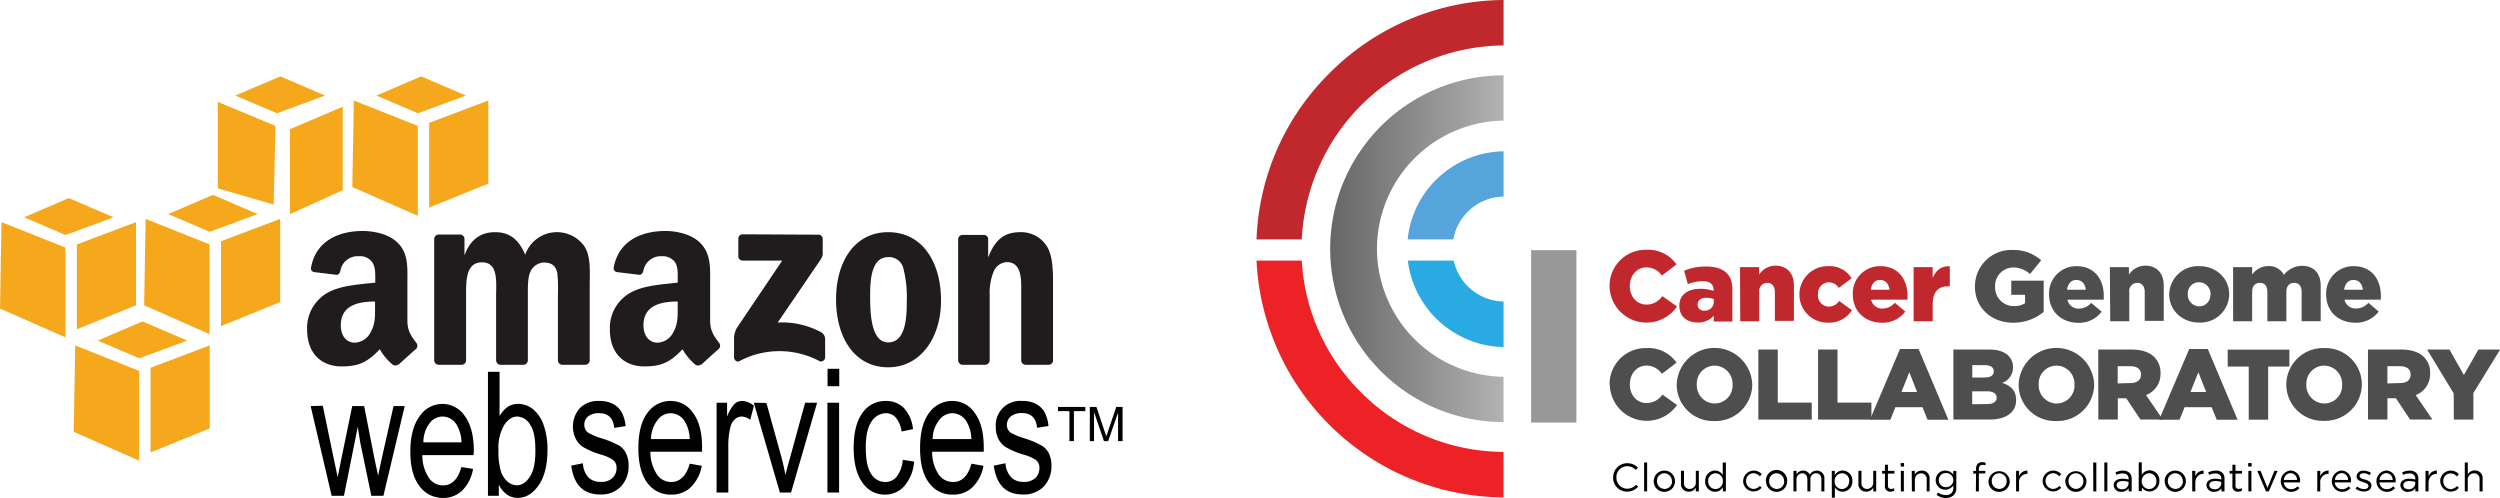 <svg id="Layer_1" data-name="Layer 1" xmlns="http://www.w3.org/2000/svg" xmlns:xlink="http://www.w3.org/1999/xlink" viewBox="0 0 671.58 133.76"><defs><style>.cls-1{fill:#201c1d;}.cls-2{fill:#010101;}.cls-3{fill:#f6a81c;}.cls-4{fill:#989898;}.cls-5{fill:#c1282d;}.cls-6{fill:#4e4e4e;}.cls-7{fill:#ec2227;}.cls-8{fill:url(#linear-gradient);}.cls-9{fill:#2aaae2;}.cls-10{fill:#55a4db;}</style><linearGradient id="linear-gradient" x1="357.75" y1="16.88" x2="405.15" y2="16.88" gradientTransform="matrix(1, 0, 0, -1, 0, 83.69)" gradientUnits="userSpaceOnUse"><stop offset="0" stop-color="#676767"/><stop offset="1" stop-color="#b4b4b4"/></linearGradient></defs><title>logos-AWS-Cancer-Collaborator</title><path id="path243" class="cls-1" d="M97.44,62.05c-5.9,0-12.49,2.28-13.87,9.76a1,1,0,0,0,.88,1.29l6,.73c.56,0,.94-.64,1-1.21a4.74,4.74,0,0,1,5-3.79A4,4,0,0,1,100,70.44c.87,1.31.81,3.09.81,4.6v.88c-3.6.42-8.33.67-11.7,2.18a10.84,10.84,0,0,0-6.61,10.41c0,6.62,4,9.92,9.27,9.92,4.41,0,6.85-1,10.25-4.6a15.31,15.31,0,0,0,3.55,4.2,1.24,1.24,0,0,0,1.45-.17V98c1.24-1.13,3.49-3.19,4.76-4.28a1.23,1.23,0,0,0,0-1.69c-1.14-1.61-2.34-2.91-2.34-5.89V76.17c0-4.21.35-8.08-2.66-11C104.42,62.86,100.45,62.05,97.44,62.05Zm81.31,0c-5.91,0-12.49,2.28-13.88,9.76a1.05,1.05,0,0,0,.89,1.29l6.05.73c.56,0,.94-.64,1.05-1.21a4.74,4.74,0,0,1,5-3.79,4,4,0,0,1,3.47,1.61c.86,1.31.72,3.09.72,4.6v.88c-3.59.42-8.24.67-11.61,2.18a10.83,10.83,0,0,0-6.61,10.41c0,6.62,4,9.92,9.27,9.92,4.4,0,6.84-1,10.25-4.6a15.08,15.08,0,0,0,3.54,4.2,1.26,1.26,0,0,0,1.46-.17V98c1.24-1.13,3.49-3.19,4.76-4.28a1.23,1.23,0,0,0,0-1.69c-1.14-1.61-2.34-2.91-2.34-5.89V76.17c0-4.21.27-8.08-2.75-11C185.64,62.86,181.76,62.05,178.75,62.05ZM133,62.37c-3.81,0-6.64,1.93-8.14,6.05h-.09V64.15A1.2,1.2,0,0,0,123.66,63h-5.81a1.23,1.23,0,0,0-1.21,1.21V96.9A1.27,1.27,0,0,0,117.77,98H124a1.23,1.23,0,0,0,1.21-1.21V79.47c0-3.78-.18-9,4.27-9s3.79,5.31,3.79,9V96.82A1.25,1.25,0,0,0,134.38,98h6.21a1.22,1.22,0,0,0,1.21-1.21V79.47c0-1.85-.07-4.56.57-6.21a4.18,4.18,0,0,1,3.71-2.74c1.8,0,3.17.63,3.63,2.82a43.06,43.06,0,0,1,.16,6.13V96.82A1.25,1.25,0,0,0,151,98h6.21a1.23,1.23,0,0,0,1.21-1.21V76.17c0-3.51.35-7.49-1.61-10.25a9.05,9.05,0,0,0-15.73,2.5C139.34,64.3,136.89,62.37,133,62.37Zm105.59,0c-9,0-14,7.89-14,18.07s4.93,18.23,14,18.23c8.68,0,14.2-7.93,14.2-17.91C252.8,70.45,247.8,62.37,238.6,62.37Zm35.41,0c-4.29,0-6.74,2.15-8.47,6.62h-.08V64a1.19,1.19,0,0,0-1.13-.89H258.6a1.2,1.2,0,0,0-1.21,1.05V96.82A1.25,1.25,0,0,0,258.52,98h6.13a1.23,1.23,0,0,0,1.21-1.21V79.23A15.17,15.17,0,0,1,266.91,73a4,4,0,0,1,3.55-2.58c4.28,0,3.87,5.21,3.87,8.79V97a1.24,1.24,0,0,0,1.13,1h6.21a1.23,1.23,0,0,0,1.21-1V76.41c0-3.16,0-7.56-1.61-10.17A8.14,8.14,0,0,0,274,62.37Zm-74.53.57a1.14,1.14,0,0,0-1.13,1.21v4.68A1.14,1.14,0,0,0,199.48,70h10.65L198,88a5.91,5.91,0,0,0-.81,3.23V96c0,.68.74,1.43,1.45,1A22.94,22.94,0,0,1,220.13,97c.76.41,1.53-.37,1.53-1v-5a2.13,2.13,0,0,0-1.13-1.78,22.18,22.18,0,0,0-11.61-2.58l10.56-15.49c1-1.39,1.53-2.23,1.53-2.9v-4a1.13,1.13,0,0,0-1.12-1.21Zm39.12,6.13a3.94,3.94,0,0,1,4.11,3.14,30.79,30.79,0,0,1,.89,8.63c0,4.2-.19,11.14-5,11.14s-4.84-8.59-4.84-12.59S234,69.07,238.6,69.07ZM100.75,81v1.37c0,2.48.09,4.57-1.13,6.77a5,5,0,0,1-4.28,2.91c-2.37,0-3.79-1.93-3.79-4.68C91.55,82,96.26,81,100.75,81Zm81.3,0v1.37c0,2.48.09,4.57-1.12,6.77a5,5,0,0,1-4.28,2.91c-2.38,0-3.79-1.93-3.79-4.68C172.86,82,177.57,81,182.05,81Z"/><path id="path257" class="cls-2" d="M222.31,99.07v4.68h3.14V99.07Zm-91.23.81v33.31H134v-3a7.12,7.12,0,0,0,2.18,2.66,4.93,4.93,0,0,0,2.9.89c2.13,0,4-1.09,5.57-3.31s2.42-5.43,2.42-9.52a19.3,19.3,0,0,0-1.05-6.77,9.47,9.47,0,0,0-2.82-4.2,6.4,6.4,0,0,0-4-1.45,5.15,5.15,0,0,0-2.82.81,7.44,7.44,0,0,0-2.18,2.5V99.88Zm29.84,7.83a6.83,6.83,0,0,0-5.16,1.93,7.46,7.46,0,0,0-1.13,8.15,5.7,5.7,0,0,0,1.94,2.26,21.82,21.82,0,0,0,4.92,2.09,10.85,10.85,0,0,1,3.14,1.38,2.62,2.62,0,0,1,1,2.17,3.66,3.66,0,0,1-1.13,2.75,4.32,4.32,0,0,1-3.15,1,4.44,4.44,0,0,1-3.3-1.21,6,6,0,0,1-1.45-3.79l-3.15.65c.71,5.17,3.29,7.74,7.74,7.74a7.27,7.27,0,0,0,5.57-2.1,7.87,7.87,0,0,0,2.1-5.64,7.47,7.47,0,0,0-.65-3.23,5.14,5.14,0,0,0-1.77-2.1,25.93,25.93,0,0,0-5.09-2.09,16,16,0,0,1-3.38-1.45,2.53,2.53,0,0,1-1-2.1,2.84,2.84,0,0,1,1-2.26A4.6,4.6,0,0,1,161,111c2.41,0,3.75,1.32,4,3.95l3.06-.48a9.79,9.79,0,0,0-1.13-3.87,6,6,0,0,0-2.42-2.18A7.91,7.91,0,0,0,160.92,107.71Zm19.28,0a7.54,7.54,0,0,0-6.29,3.22c-1.65,2.19-2.42,5.36-2.42,9.52,0,4,.79,7.15,2.42,9.28a7.61,7.61,0,0,0,6.37,3.14,7.41,7.41,0,0,0,5.24-1.93,10.66,10.66,0,0,0,3-5.81l-3.23-.57c-.93,3.3-2.64,4.92-5,4.92a4.56,4.56,0,0,1-3.79-2,10.94,10.94,0,0,1-1.78-6.13h13.88v-1.13c0-4.07-.81-7.13-2.42-9.28A7.17,7.17,0,0,0,180.2,107.71Zm19.12,0a2.87,2.87,0,0,0-2,.8,10.54,10.54,0,0,0-2,3.39v-3.71h-2.82v24.12h3.15V119.72a20.22,20.22,0,0,1,.56-5,4.15,4.15,0,0,1,1.21-2.09,2.72,2.72,0,0,1,1.86-.73,3.73,3.73,0,0,1,2.25.89l1-3.79A5.12,5.12,0,0,0,199.32,107.71Zm38.55,0a7.39,7.39,0,0,0-6.13,3.14c-1.58,2.1-2.42,5.25-2.42,9.44s.85,7.31,2.42,9.44a7.1,7.1,0,0,0,6,3.14,6.81,6.81,0,0,0,5.16-2.26,11.41,11.41,0,0,0,2.67-6.61l-3.07-.48a8.16,8.16,0,0,1-1.61,4.51,3.9,3.9,0,0,1-3.07,1.45,4.41,4.41,0,0,1-3.79-2.17c-1-1.47-1.45-3.82-1.45-7.1s.52-5.48,1.53-6.94A4.66,4.66,0,0,1,238,111a3.52,3.52,0,0,1,2.67,1.21,7.55,7.55,0,0,1,1.53,3.71l3.06-.64a9.63,9.63,0,0,0-2.5-5.73A6.65,6.65,0,0,0,237.87,107.71Zm18,0a7.54,7.54,0,0,0-6.29,3.22c-1.64,2.19-2.42,5.36-2.42,9.52,0,4,.79,7.15,2.42,9.28a7.61,7.61,0,0,0,6.37,3.14,7.41,7.41,0,0,0,5.24-1.93,10.66,10.66,0,0,0,3-5.81l-3.23-.57c-.92,3.3-2.56,4.92-4.92,4.92a4.7,4.7,0,0,1-3.87-2,10.86,10.86,0,0,1-1.77-6.13h13.87v-1.13c0-4.07-.81-7.13-2.42-9.28A7.17,7.17,0,0,0,255.86,107.71Zm18.63,0a6.51,6.51,0,0,0-7,6.93,6.94,6.94,0,0,0,.64,3.15,5.7,5.7,0,0,0,1.94,2.26,21.82,21.82,0,0,0,4.92,2.09,11.73,11.73,0,0,1,3.22,1.38,2.62,2.62,0,0,1,1,2.17,3.66,3.66,0,0,1-1.13,2.75,4.29,4.29,0,0,1-3.14,1,4.45,4.45,0,0,1-3.31-1.21,6.12,6.12,0,0,1-1.53-3.79l-3.15.65c.71,5.17,3.29,7.74,7.75,7.74a7.45,7.45,0,0,0,5.64-2.1,7.87,7.87,0,0,0,2.1-5.64,7.44,7.44,0,0,0-.65-3.23,5.32,5.32,0,0,0-1.85-2.1,24.61,24.61,0,0,0-5-2.09,17.5,17.5,0,0,1-3.47-1.45,2.56,2.56,0,0,1-1-2.1,2.91,2.91,0,0,1,1.05-2.26,4.6,4.6,0,0,1,3.06-.89c2.41,0,3.75,1.32,4,3.95l3.06-.48a9.79,9.79,0,0,0-1.13-3.87,6,6,0,0,0-2.42-2.18A7.88,7.88,0,0,0,274.49,107.71Zm-72,.48,7,24.12h3l7-24.12h-3.22L212.22,123c-.5,1.79-.94,3.33-1.21,4.6-.34-1.6-.67-3.29-1.13-4.92l-4-14.44Zm19.77,0v24.12h3.14V108.19Zm-103.41.32a7.33,7.33,0,0,0-6.13,3.31c-1.63,2.19-2.5,5.36-2.5,9.52,0,4,.8,7.07,2.42,9.19a7.67,7.67,0,0,0,6.37,3.23,7.26,7.26,0,0,0,5.16-2,10.63,10.63,0,0,0,2.9-5.8l-3.14-.49c-.92,3.3-2.58,4.92-4.92,4.92a4.55,4.55,0,0,1-3.79-2,10.89,10.89,0,0,1-1.78-6.13H127.2l.09-1.12c0-4.08-.83-7.21-2.42-9.36A7.2,7.2,0,0,0,118.9,108.51Zm-35.41.57,5.64,24.11h3.31l3.71-18.55.64,4.12,3,14.43H103l5.72-24.11h-3l-3.15,14-1,4.68-1-4.68-2.75-14H94.62l-2.91,14.11-1,5L89.62,123l-2.91-14Zm200.76.24v1.13h3.07v8.06h1.21v-8.06h3.06v-1.13Zm8.55,0v9.19h1.13v-7.82l2.67,7.82h1.12l2.67-7.66v7.66h1.21v-9.19h-1.7l-2.18,6.45c-.21.65-.37,1.11-.48,1.45l-.48-1.37-2.18-6.53ZM180.12,111a4.53,4.53,0,0,1,3.87,2.26,9.55,9.55,0,0,1,1.29,4.68h-10.4a8.31,8.31,0,0,1,1.69-5A4.45,4.45,0,0,1,180.12,111Zm75.66,0a4.54,4.54,0,0,1,3.87,2.26,9.55,9.55,0,0,1,1.29,4.68h-10.4a8.38,8.38,0,0,1,1.69-5A4.44,4.44,0,0,1,255.78,111Zm-136.88.89a4.42,4.42,0,0,1,3.79,2.26,9.66,9.66,0,0,1,1.29,4.68H113.73a8.65,8.65,0,0,1,1.62-5.08A4.35,4.35,0,0,1,118.9,111.9Zm20,0a4.23,4.23,0,0,1,3.55,2.26c1,1.48,1.37,3.77,1.37,6.94s-.45,5.38-1.45,6.93-2.18,2.34-3.47,2.34a3.93,3.93,0,0,1-2.58-1,6.15,6.15,0,0,1-1.78-2.82,18.9,18.9,0,0,1-.64-5.65,12.22,12.22,0,0,1,1.53-6.69C136.44,112.69,137.62,111.9,138.9,111.9Z"/><path id="polygon287" class="cls-3" d="M38.27,86.33l-12,5.16,11.13,4.76,12.9-4.76ZM20.21,92.78,19.8,116l17.59,7.75V99.64Zm36.13,0-15.89,6v22.75l15.89-6.45Z"/><path id="polygon311" class="cls-3" d="M75.3,20.51,63.2,25.67l11.21,4.76,12.91-4.76ZM58.52,27.37V50.6l15,4.35L74,33.82Zm33.56,1.29-14.2,6.05V57.53l14.2-6.45Z"/><path id="use3387" class="cls-3" d="M18.47,53.21l-12,5.16,11.13,4.76,12.91-4.76ZM.4,59.66,0,82.89l17.58,7.74V66.51Zm36.14,0-15.89,6V88.45L36.54,82Z"/><path id="use3389" class="cls-3" d="M57.19,52.35l-12,5.16L56.3,62.27l12.91-4.76ZM39.12,58.8,38.72,82,56.3,89.77V65.66Zm36.14,0-15.89,6V87.6l15.89-6.46Z"/><path id="use3391" class="cls-3" d="M113.12,20.51l-12,5.16,11.13,4.76,12.91-4.76ZM95.05,27l-.41,23.23,17.59,7.75V33.82Zm36.13,0-15.89,6V55.76l15.89-6.45Z"/><path class="cls-2" d="M433.36,128.29h0a3.74,3.74,0,0,1,3.63-3.85h.12a3.86,3.86,0,0,1,2.89,1.18l-.57.62a3.16,3.16,0,0,0-2.33-1,2.91,2.91,0,0,0-2.88,2.93v.11h0a2.94,2.94,0,0,0,2.83,3h.05a3.18,3.18,0,0,0,2.39-1.07l.56.54a3.88,3.88,0,0,1-3,1.31,3.7,3.7,0,0,1-3.72-3.69Z"/><path class="cls-2" d="M441.66,124.24h.81V132h-.81Z"/><path class="cls-2" d="M444.24,129.27h0a2.86,2.86,0,0,1,5.72,0h0a2.85,2.85,0,0,1-2.83,2.86h-.05a2.81,2.81,0,0,1-2.84-2.78Zm4.88,0h0a2.06,2.06,0,0,0-2-2.14h0a2,2,0,0,0-2,2v.07h0a2.06,2.06,0,0,0,2,2.14h.05a2,2,0,0,0,2-2Z"/><path class="cls-2" d="M451.56,129.89v-3.41h.82v3.2a1.46,1.46,0,0,0,1.24,1.65,1.31,1.31,0,0,0,.28,0,1.63,1.63,0,0,0,1.65-1.6.49.49,0,0,0,0-.12v-3.14h.81V132h-.81V131a2.07,2.07,0,0,1-1.87,1.07,2,2,0,0,1-2.12-1.88A1.82,1.82,0,0,1,451.56,129.89Z"/><path class="cls-2" d="M458.07,129.25h0a2.7,2.7,0,0,1,2.53-2.85h.09a2.44,2.44,0,0,1,2.09,1.17v-3.32h.85V132h-.82v-1.11a2.44,2.44,0,0,1-2.09,1.22,2.69,2.69,0,0,1-2.66-2.71A.71.71,0,0,1,458.07,129.25Zm4.75,0h0a2,2,0,0,0-2-2.11h0a2,2,0,0,0-1.95,1.94,1,1,0,0,1,0,.17h0a2,2,0,0,0,1.83,2.12h.11a2,2,0,0,0,2-2.1v0Z"/><path class="cls-2" d="M468.27,129.27h0a2.86,2.86,0,0,1,5-1.89l-.54.57a2.26,2.26,0,0,0-1.67-.83,2,2,0,0,0-2,2.08v0h0a2.07,2.07,0,0,0,2,2.14h0a2.29,2.29,0,0,0,1.68-.82l.51.48a2.83,2.83,0,0,1-5-1.77Z"/><path class="cls-2" d="M474.38,129.27h0a2.86,2.86,0,1,1,5.71,0h0a2.84,2.84,0,0,1-2.82,2.86h0a2.82,2.82,0,0,1-2.85-2.76A.31.31,0,0,1,474.38,129.27Zm4.87,0h0a2.06,2.06,0,0,0-2-2.14h0a2,2,0,0,0-2,2v.08h0a2.07,2.07,0,0,0,2,2.14h.05a2,2,0,0,0,2-2Z"/><path class="cls-2" d="M481.77,126.49h.85v.93a2,2,0,0,1,1.77-1,1.87,1.87,0,0,1,1.77,1.09,2.19,2.19,0,0,1,1.93-1.09,2,2,0,0,1,2,1.88,1.69,1.69,0,0,1,0,.32V132h-.81v-3.2c0-1.06-.53-1.66-1.42-1.66a1.52,1.52,0,0,0-1.53,1.51,1.15,1.15,0,0,0,0,.19V132h-.81v-3.22c0-1-.54-1.64-1.41-1.64a1.59,1.59,0,0,0-1.52,1.65V132h-.81Z"/><path class="cls-2" d="M492.07,126.49h.82v1.12a2.44,2.44,0,0,1,2.09-1.22,2.67,2.67,0,0,1,2.63,2.72.49.49,0,0,1,0,.12h0a2.68,2.68,0,0,1-2.51,2.85H495a2.43,2.43,0,0,1-2.09-1.16v2.77h-.82Zm4.7,2.76h0a2,2,0,0,0-1.83-2.12h-.11a2.05,2.05,0,0,0-2,2.12h0a2,2,0,0,0,1.95,2.11h0a1.93,1.93,0,0,0,1.94-1.93A1.08,1.08,0,0,0,496.77,129.25Z"/><path class="cls-2" d="M499.23,129.89v-3.41h.82v3.2a1.47,1.47,0,0,0,1.26,1.65h.26a1.62,1.62,0,0,0,1.64-1.59v-3.27h.8V132h-.8V131a2.09,2.09,0,0,1-1.88,1.07,2,2,0,0,1-2.11-1.89C499.22,130.1,499.22,130,499.23,129.89Z"/><path class="cls-2" d="M506.35,130.53v-3.31h-.76v-.73h.76v-1.64h.81v1.64h1.74v.73h-1.74v3.2a.8.8,0,0,0,.7.91.59.59,0,0,0,.23,0,1.71,1.71,0,0,0,.76-.19v.7a2.16,2.16,0,0,1-1,.24,1.4,1.4,0,0,1-1.52-1.27A1.29,1.29,0,0,1,506.35,130.53Z"/><path class="cls-2" d="M510.58,124.4h.91v.93h-.91Zm.05,2.09h.81V132h-.81Z"/><path class="cls-2" d="M513.55,126.49h.82v1a2.09,2.09,0,0,1,1.88-1.07,2,2,0,0,1,2.1,1.89,1.6,1.6,0,0,1,0,.31V132h-.78v-3.2a1.46,1.46,0,0,0-1.27-1.64,1.06,1.06,0,0,0-.25,0,1.62,1.62,0,0,0-1.65,1.59.57.57,0,0,0,0,.13V132h-.81Z"/><path class="cls-2" d="M520.23,132.93l.37-.64a3.5,3.5,0,0,0,2.12.7,1.81,1.81,0,0,0,2-1.6,2,2,0,0,0,0-.35v-.65a2.62,2.62,0,0,1-2.15,1.16,2.54,2.54,0,0,1-2.58-2.49V129h0a2.54,2.54,0,0,1,2.5-2.59h.08a2.57,2.57,0,0,1,2.14,1.1v-1h.82v4.56a2.65,2.65,0,0,1-.71,1.94,2.91,2.91,0,0,1-2.09.76A4.32,4.32,0,0,1,520.23,132.93Zm4.5-4h0a1.9,1.9,0,0,0-2-1.85h0a1.81,1.81,0,0,0-1.9,1.73V129h0a1.84,1.84,0,0,0,1.84,1.86h.06a1.92,1.92,0,0,0,2-1.84h0Z"/><path class="cls-2" d="M530.83,127.22h-.76v-.71h.76V126a1.92,1.92,0,0,1,.47-1.41,1.64,1.64,0,0,1,1.18-.43,2.33,2.33,0,0,1,.9.15v.7a2.73,2.73,0,0,0-.8-.13c-.63,0-1,.38-1,1.17v.44h1.74v.7h-1.73V132h-.81Z"/><path class="cls-2" d="M534.18,129.27h0a2.86,2.86,0,0,1,5.71,0h0a2.84,2.84,0,0,1-2.82,2.86H537a2.8,2.8,0,0,1-2.84-2.76Zm4.87,0h0a2.06,2.06,0,0,0-2-2.14h0a2,2,0,0,0-2,2v.08h0a2.07,2.07,0,0,0,2,2.14h0a2,2,0,0,0,2-2A.15.15,0,0,0,539.05,129.27Z"/><path class="cls-2" d="M541.58,126.49h.81v1.44a2.35,2.35,0,0,1,2.24-1.52v.88h-.07a2.21,2.21,0,0,0-2.17,2.52V132h-.81Z"/><path class="cls-2" d="M548.71,129.27h0a2.86,2.86,0,0,1,5-1.89l-.54.57a2.22,2.22,0,0,0-1.66-.83,2,2,0,0,0-2,2.08v0h0a2.07,2.07,0,0,0,2,2.14h0a2.29,2.29,0,0,0,1.68-.82l.52.48a2.83,2.83,0,0,1-5-1.77Z"/><path class="cls-2" d="M554.79,129.27h0a2.86,2.86,0,0,1,5.71,0h0a2.85,2.85,0,0,1-2.83,2.86h0a2.81,2.81,0,0,1-2.85-2.78A.19.19,0,0,1,554.79,129.27Zm4.87,0h0a2.06,2.06,0,0,0-2-2.14h0a2,2,0,0,0-2,2v.07h0a2.07,2.07,0,0,0,2,2.14h0a2,2,0,0,0,2-2v-.1Z"/><path class="cls-2" d="M562.29,124.24h.85V132h-.81Z"/><path class="cls-2" d="M565.29,124.24h.81V132h-.81Z"/><path class="cls-2" d="M567.8,130.39h0c0-1.18,1-1.79,2.34-1.79a5.59,5.59,0,0,1,1.68.23v-.17c0-1-.59-1.48-1.62-1.48a3.86,3.86,0,0,0-1.67.39l-.24-.67a4.45,4.45,0,0,1,2-.47,2.47,2.47,0,0,1,1.78.61,2.18,2.18,0,0,1,.57,1.61V132h-.81v-.81a2.4,2.4,0,0,1-2,.93,1.84,1.84,0,0,1-2-1.62A.45.45,0,0,0,567.8,130.39Zm4-.42v-.51a5.44,5.44,0,0,0-1.6-.24c-1,0-1.6.45-1.6,1.1h0c0,.69.63,1.1,1.38,1.1a1.65,1.65,0,0,0,1.82-1.44Z"/><path class="cls-2" d="M575.39,130.93v1h-.86v-7.74h.82v3.37a2.47,2.47,0,0,1,2.1-1.22,2.67,2.67,0,0,1,2.63,2.72s0,.08,0,.12h0a2.69,2.69,0,0,1-2.51,2.85h-.11A2.43,2.43,0,0,1,575.39,130.93Zm3.88-1.68h0a2,2,0,0,0-1.84-2.12h-.09a2.07,2.07,0,0,0-2,2.12h0a2,2,0,0,0,2,2.11h0a1.93,1.93,0,0,0,1.93-1.94v-.17Z"/><path class="cls-2" d="M581.48,129.27h0a2.86,2.86,0,0,1,5.72,0h0a2.85,2.85,0,0,1-2.84,2.86h0a2.81,2.81,0,0,1-2.84-2.78Zm4.87,0h0a2.06,2.06,0,0,0-2-2.14h0a2,2,0,0,0-2,2v.07h0a2.07,2.07,0,0,0,2,2.14h.05a2,2,0,0,0,2-2s0-.05,0-.07Z"/><path class="cls-2" d="M588.88,126.49h.85v1.44a2.35,2.35,0,0,1,2.23-1.52v.88h-.06c-1.2,0-2.17.86-2.17,2.52V132h-.82Z"/><path class="cls-2" d="M592.7,130.39h0c0-1.18,1-1.79,2.35-1.79a5.52,5.52,0,0,1,1.67.23v-.17c0-1-.59-1.48-1.62-1.48a3.86,3.86,0,0,0-1.67.39l-.24-.67a4.46,4.46,0,0,1,2-.47A2.45,2.45,0,0,1,597,127a2.18,2.18,0,0,1,.57,1.61V132h-.81v-.81a2.4,2.4,0,0,1-2,.93,1.84,1.84,0,0,1-2-1.62A.45.45,0,0,0,592.7,130.39Zm4-.42v-.51a5.46,5.46,0,0,0-1.61-.24c-1,0-1.6.45-1.6,1.1h0c0,.69.64,1.1,1.38,1.1a1.66,1.66,0,0,0,1.83-1.45Z"/><path class="cls-2" d="M599.7,130.53v-3.31h-.76v-.73h.76v-1.64h.82v1.64h1.74v.73h-1.74v3.2a.8.8,0,0,0,.7.91h.22a1.71,1.71,0,0,0,.8-.19v.7a2.16,2.16,0,0,1-1,.24,1.4,1.4,0,0,1-1.55-1.23A1.71,1.71,0,0,1,599.7,130.53Z"/><path class="cls-2" d="M603.93,124.4h.93v.93h-.93Zm.05,2.09h.82V132H604Z"/><path class="cls-2" d="M606.37,126.49h.9l1.85,4.56,1.85-4.56h.88L609.48,132h-.76Z"/><path class="cls-2" d="M615.45,131.41a2.28,2.28,0,0,0,1.73-.76l.51.46a2.83,2.83,0,0,1-5-2,2.88,2.88,0,0,1,2.61-2.71,2.61,2.61,0,0,1,2.56,2.91,1.31,1.31,0,0,1,0,.28h-4.34A1.91,1.91,0,0,0,615.45,131.41Zm1.6-2.48a1.8,1.8,0,0,0-1.75-1.84h0a1.87,1.87,0,0,0-1.77,1.84Z"/><path class="cls-2" d="M622.49,126.49h.81v1.44a2.35,2.35,0,0,1,2.24-1.52v.88h-.07a2.21,2.21,0,0,0-2.17,2.52V132h-.81Z"/><path class="cls-2" d="M629.17,131.41a2.28,2.28,0,0,0,1.73-.76l.51.46a2.83,2.83,0,0,1-5-2A2.89,2.89,0,0,1,629,126.4a2.61,2.61,0,0,1,2.55,2.91v.28h-4.35A1.92,1.92,0,0,0,629.17,131.41Zm1.6-2.48a1.78,1.78,0,0,0-1.73-1.84h0a1.9,1.9,0,0,0-1.79,1.84Z"/><path class="cls-2" d="M632.79,131.28l.42-.59a3.1,3.1,0,0,0,1.89.7c.66,0,1.14-.33,1.14-.86h0c0-.55-.65-.76-1.37-1s-1.82-.54-1.82-1.52h0a1.66,1.66,0,0,1,1.73-1.58h.14a3.83,3.83,0,0,1,2,.6l-.37.62a3,3,0,0,0-1.62-.53c-.65,0-1.06.34-1.06.76h0c0,.53.68.76,1.41.94s1.76.59,1.76,1.58h0c0,1-.86,1.64-2,1.64A3.86,3.86,0,0,1,632.79,131.28Z"/><path class="cls-2" d="M641.15,131.41a2.28,2.28,0,0,0,1.73-.76l.51.46a2.83,2.83,0,0,1-5-2A2.89,2.89,0,0,1,641,126.4a2.62,2.62,0,0,1,2.55,2.91v.28h-4.35A1.92,1.92,0,0,0,641.15,131.41Zm1.6-2.48a1.79,1.79,0,0,0-1.73-1.84h0a1.9,1.9,0,0,0-1.79,1.84Z"/><path class="cls-2" d="M644.81,130.39h0c0-1.18,1-1.79,2.34-1.79a5.63,5.63,0,0,1,1.68.23v-.17c0-1-.59-1.48-1.63-1.48a3.85,3.85,0,0,0-1.66.39l-.24-.67a4.45,4.45,0,0,1,2-.47,2.47,2.47,0,0,1,1.78.61,2.17,2.17,0,0,1,.56,1.61V132h-.8v-.81a2.42,2.42,0,0,1-2,.93,1.84,1.84,0,0,1-2-1.62S644.81,130.43,644.81,130.39Zm4-.42v-.51a5.44,5.44,0,0,0-1.6-.24c-1,0-1.6.45-1.6,1.1h0c0,.69.64,1.1,1.37,1.1a1.66,1.66,0,0,0,1.83-1.44Z"/><path class="cls-2" d="M651.57,126.49h.82v1.44a2.36,2.36,0,0,1,2.24-1.52v.88h-.07c-1.2,0-2.17.86-2.17,2.52V132h-.82Z"/><path class="cls-2" d="M655.51,129.27h0a2.86,2.86,0,0,1,5-1.89L660,128a2.22,2.22,0,0,0-1.66-.83,2,2,0,0,0-2,2.08v0h0a2.07,2.07,0,0,0,2,2.14h0a2.25,2.25,0,0,0,1.67-.82l.53.48a2.83,2.83,0,0,1-5-1.77Z"/><path class="cls-2" d="M662.12,124.24h.81v3.21a2.07,2.07,0,0,1,1.87-1.07,2,2,0,0,1,2.11,1.89,1.6,1.6,0,0,1,0,.31V132h-.82v-3.2a1.46,1.46,0,0,0-1.25-1.64,1.23,1.23,0,0,0-.27,0,1.63,1.63,0,0,0-1.65,1.59V132h-.8Z"/><rect class="cls-4" x="411.31" y="67.2" width="12.16" height="46.31"/><path class="cls-5" d="M432.38,77v-.06A9.68,9.68,0,0,1,442,67.1h.36a9.22,9.22,0,0,1,8,3.93l-3.93,3a5,5,0,0,0-4.11-2.21c-2.65,0-4.5,2.24-4.5,5v0c0,2.83,1.85,5,4.5,5a5.14,5.14,0,0,0,4.24-2.28l3.94,2.8A9.93,9.93,0,0,1,432.38,77Z"/><path class="cls-5" d="M451.12,82.14v0c0-3,2.28-4.56,5.7-4.56a11.24,11.24,0,0,1,3.5.56v-.24c0-1.52-.94-2.36-2.91-2.36a10.44,10.44,0,0,0-4,.8l-1-3.6a14.6,14.6,0,0,1,5.9-1.14c2.61,0,4.38.63,5.54,1.78s1.52,2.58,1.52,4.63v8.36h-5V84.8A5.5,5.5,0,0,1,456,86.63C453.24,86.64,451.12,85.07,451.12,82.14Zm9.26-1.1v-.68a5.66,5.66,0,0,0-2-.37c-1.52,0-2.35.76-2.35,1.8v.06a1.61,1.61,0,0,0,1.62,1.6l.19,0a2.34,2.34,0,0,0,2.52-2.14A2.09,2.09,0,0,0,460.38,81Z"/><path class="cls-5" d="M467.43,71.76h5.11v2a5.4,5.4,0,0,1,4.36-2.4c3.1,0,5,2,5,5.32v9.52h-5.11V78.43c0-1.59-.84-2.45-2.05-2.45a2.17,2.17,0,0,0-2.15,2.45v7.88h-5.11Z"/><path class="cls-5" d="M483.38,79.1v0a7.6,7.6,0,0,1,7.6-7.6h.21a6.91,6.91,0,0,1,6.22,3.26l-3.48,2.59a3.09,3.09,0,0,0-2.71-1.52A3,3,0,0,0,488.37,79h0v.06a3,3,0,0,0,2.9,3.31,3.49,3.49,0,0,0,2.8-1.52l3.42,2.48A7.24,7.24,0,0,1,491,86.67a7.53,7.53,0,0,1-7.62-7.42Z"/><path class="cls-5" d="M497.72,79.1v0a7.29,7.29,0,0,1,7.35-7.6c5,0,7.35,3.69,7.35,8v1h-9.77a3,3,0,0,0,3.15,2.39A4.34,4.34,0,0,0,509,81.34l2.82,2.35a7.56,7.56,0,0,1-6.32,3C501,86.67,497.72,83.62,497.72,79.1Zm9.88-1.26c-.19-1.62-1.13-2.64-2.53-2.64s-2.28,1-2.53,2.64Z"/><path class="cls-5" d="M514.06,71.76h5.12v2.93c.83-2,2.18-3.28,4.6-3.17v5.37h-.43c-2.67,0-4.17,1.52-4.17,4.9v4.52h-5.12Z"/><path class="cls-6" d="M530.53,77v-.06a9.78,9.78,0,0,1,10.15-9.79,11,11,0,0,1,7.64,2.78l-3,3.69a6.64,6.64,0,0,0-4.55-1.77,4.93,4.93,0,0,0-4.82,5.06V77a5,5,0,0,0,4.72,5.22H541a5.23,5.23,0,0,0,3-.76V79.19h-3.71V75.4H549v8.38a12.7,12.7,0,0,1-8.18,2.91C534.92,86.69,530.53,82.66,530.53,77Z"/><path class="cls-6" d="M550.45,79.1v0a7.29,7.29,0,0,1,7.34-7.6c5,0,7.35,3.69,7.35,8v1h-9.77a3,3,0,0,0,3.15,2.39,4.32,4.32,0,0,0,3.23-1.52l2.83,2.35a7.6,7.6,0,0,1-6.33,3C553.68,86.67,550.45,83.62,550.45,79.1Zm9.87-1.26c-.19-1.62-1.13-2.64-2.53-2.64s-2.28,1-2.53,2.64Z"/><path class="cls-6" d="M566.78,71.76h5.12v2a5.38,5.38,0,0,1,4.35-2.4c3.1,0,5,2,5,5.32v9.52h-5.11V78.43c0-1.59-.83-2.45-2-2.45a2.17,2.17,0,0,0-2.15,2.45v7.88h-5.12Z"/><path class="cls-6" d="M582.72,79.1v0a7.73,7.73,0,0,1,8.07-7.6c4.69,0,8.05,3.4,8.05,7.55v0a7.74,7.74,0,0,1-8.07,7.6C586.08,86.65,582.72,83.25,582.72,79.1Zm11.11,0v0a3.15,3.15,0,0,0-3-3.28h-.08a3,3,0,0,0-3.05,3c0,.07,0,.13,0,.2v0a3.15,3.15,0,0,0,3,3.28h.08a3,3,0,0,0,3-3Z"/><path class="cls-6" d="M599.88,71.76H605v2a5.33,5.33,0,0,1,4.34-2.28,4.45,4.45,0,0,1,4.19,2.37,6.16,6.16,0,0,1,4.88-2.44c3.09,0,5,1.94,5,5.32v9.55h-5.12V78.4c0-1.58-.76-2.42-2-2.42s-2.1.84-2.1,2.42v7.91h-5.11V78.4c0-1.58-.76-2.42-2-2.42S605,76.82,605,78.4v7.91h-5.11Z"/><path class="cls-6" d="M624.88,79.1v0a7.29,7.29,0,0,1,7.35-7.6c5,0,7.35,3.69,7.35,8v1h-9.77A3,3,0,0,0,633,82.86a4.32,4.32,0,0,0,3.23-1.52L639,83.69a7.57,7.57,0,0,1-6.32,3C628.11,86.67,624.88,83.62,624.88,79.1Zm9.87-1.26c-.19-1.62-1.13-2.64-2.52-2.64s-2.28,1-2.53,2.64Z"/><path class="cls-6" d="M432.38,103.37v-.07A9.7,9.7,0,0,1,442,93.5h.37a9.22,9.22,0,0,1,8,3.92l-3.93,3a5.06,5.06,0,0,0-4.11-2.21c-2.65,0-4.5,2.23-4.5,5v.06c0,2.83,1.85,5,4.5,5a5.11,5.11,0,0,0,4.24-2.28l3.94,2.81a9.93,9.93,0,0,1-18.07-5.5Z"/><path class="cls-6" d="M450.42,103.37v-.07a10.15,10.15,0,0,1,20.29,0v0a9.87,9.87,0,0,1-10.17,9.8A9.76,9.76,0,0,1,450.42,103.37Zm15,0v-.07a4.89,4.89,0,0,0-4.7-5.08h-.14a4.82,4.82,0,0,0-4.77,4.85v.24a4.88,4.88,0,0,0,4.68,5.08h.14a4.82,4.82,0,0,0,4.8-4.82C465.39,103.5,465.38,103.44,465.38,103.37Z"/><path class="cls-6" d="M472.35,93.9h5.22v14.26h9.12v4.56H472.35Z"/><path class="cls-6" d="M488.39,93.9h5.22v14.26h9.11v4.56H488.39Z"/><path class="cls-6" d="M510.4,93.76h5l8,19h-5.59l-1.37-3.37h-7.28l-1.34,3.37h-5.5ZM515,105.31l-2.1-5.32-2.12,5.32Z"/><path class="cls-6" d="M524.74,93.9h9.67c2.37,0,4,.59,5.14,1.69a4.18,4.18,0,0,1,1.21,3v.06a4.36,4.36,0,0,1-2.91,4.2c2.28.76,3.74,2,3.74,4.6v.05c0,3.23-2.63,5.2-7.13,5.2h-9.72Zm8.36,7.51c1.59,0,2.48-.54,2.48-1.65v-.05c0-1-.81-1.62-2.37-1.62h-3.39v3.32Zm.76,7.13c1.59,0,2.5-.62,2.5-1.73v0c0-1-.81-1.69-2.56-1.69h-4v3.47Z"/><path class="cls-6" d="M542.27,103.37v-.07a10.15,10.15,0,0,1,20.29,0v0a9.87,9.87,0,0,1-10.18,9.8A9.76,9.76,0,0,1,542.27,103.37Zm15,0v-.07a4.89,4.89,0,0,0-4.7-5.08h-.15a4.8,4.8,0,0,0-4.76,4.84v.25a4.88,4.88,0,0,0,4.68,5.08h.14a4.82,4.82,0,0,0,4.8-4.82C557.24,103.5,557.23,103.44,557.23,103.37Z"/><path class="cls-6" d="M563.66,93.9h8.91c2.88,0,4.87.76,6.13,2a5.89,5.89,0,0,1,1.68,4.39v.06a6,6,0,0,1-3.89,5.78l4.5,6.57h-6l-3.8-5.71h-2.28v5.71h-5.23Zm8.66,9c1.78,0,2.81-.86,2.81-2.23v-.06c0-1.48-1.08-2.23-2.83-2.23h-3.42V103Z"/><path class="cls-6" d="M588.09,93.76h5l8,19h-5.6l-1.37-3.37h-7.27l-1.35,3.37h-5.49Zm4.56,11.55-2.1-5.32-2.13,5.32Z"/><path class="cls-6" d="M604.08,98.47h-5.65V93.92H615v4.55H609.3v14.27h-5.22Z"/><path class="cls-6" d="M614.17,103.37v-.07a9.87,9.87,0,0,1,10.18-9.79,9.77,9.77,0,0,1,10.12,9.74v0a9.87,9.87,0,0,1-10.18,9.8A9.76,9.76,0,0,1,614.17,103.37Zm15,0v-.07a4.89,4.89,0,0,0-4.69-5.08h-.15a4.82,4.82,0,0,0-4.77,4.85v.24a4.89,4.89,0,0,0,4.7,5.08h.13a4.81,4.81,0,0,0,4.79-4.82A1.41,1.41,0,0,0,629.13,103.37Z"/><path class="cls-6" d="M636.11,93.9H645c2.89,0,4.88.76,6.14,2a5.88,5.88,0,0,1,1.67,4.39v.06a6,6,0,0,1-3.88,5.78l4.49,6.57h-6l-3.8-5.71h-2.28v5.71h-5.22Zm8.66,9c1.77,0,2.8-.86,2.8-2.23v-.06c0-1.48-1.08-2.23-2.83-2.23h-3.41V103Z"/><path class="cls-6" d="M659.14,105.69,652,93.9h6l3.87,6.84,3.91-6.84h5.84l-7.19,11.68v7.14h-5.25Z"/><path class="cls-5" d="M357.06,19.75a66.06,66.06,0,0,0-19.52,44.56H349.7a54.78,54.78,0,0,1,54.21-52.1V0A66.59,66.59,0,0,0,357.06,19.75Z"/><path class="cls-7" d="M365.65,105.43A54.07,54.07,0,0,1,349.7,70H337.54a66.81,66.81,0,0,0,66.35,63.61V121.39A54.24,54.24,0,0,1,365.65,105.43Z"/><path class="cls-8" d="M369.9,66.84a34.5,34.5,0,0,1,34-34.44V20.24a46.57,46.57,0,0,0,0,93.14V101.22A34.49,34.49,0,0,1,369.9,66.84Z"/><path class="cls-9" d="M390.51,70H378.19a26.43,26.43,0,0,0,25.72,23.23V81A14,14,0,0,1,390.51,70Z"/><path class="cls-10" d="M378.14,64.31h12.28A13.93,13.93,0,0,1,403.91,52.8V40.65A26.31,26.31,0,0,0,378.14,64.31Z"/></svg>